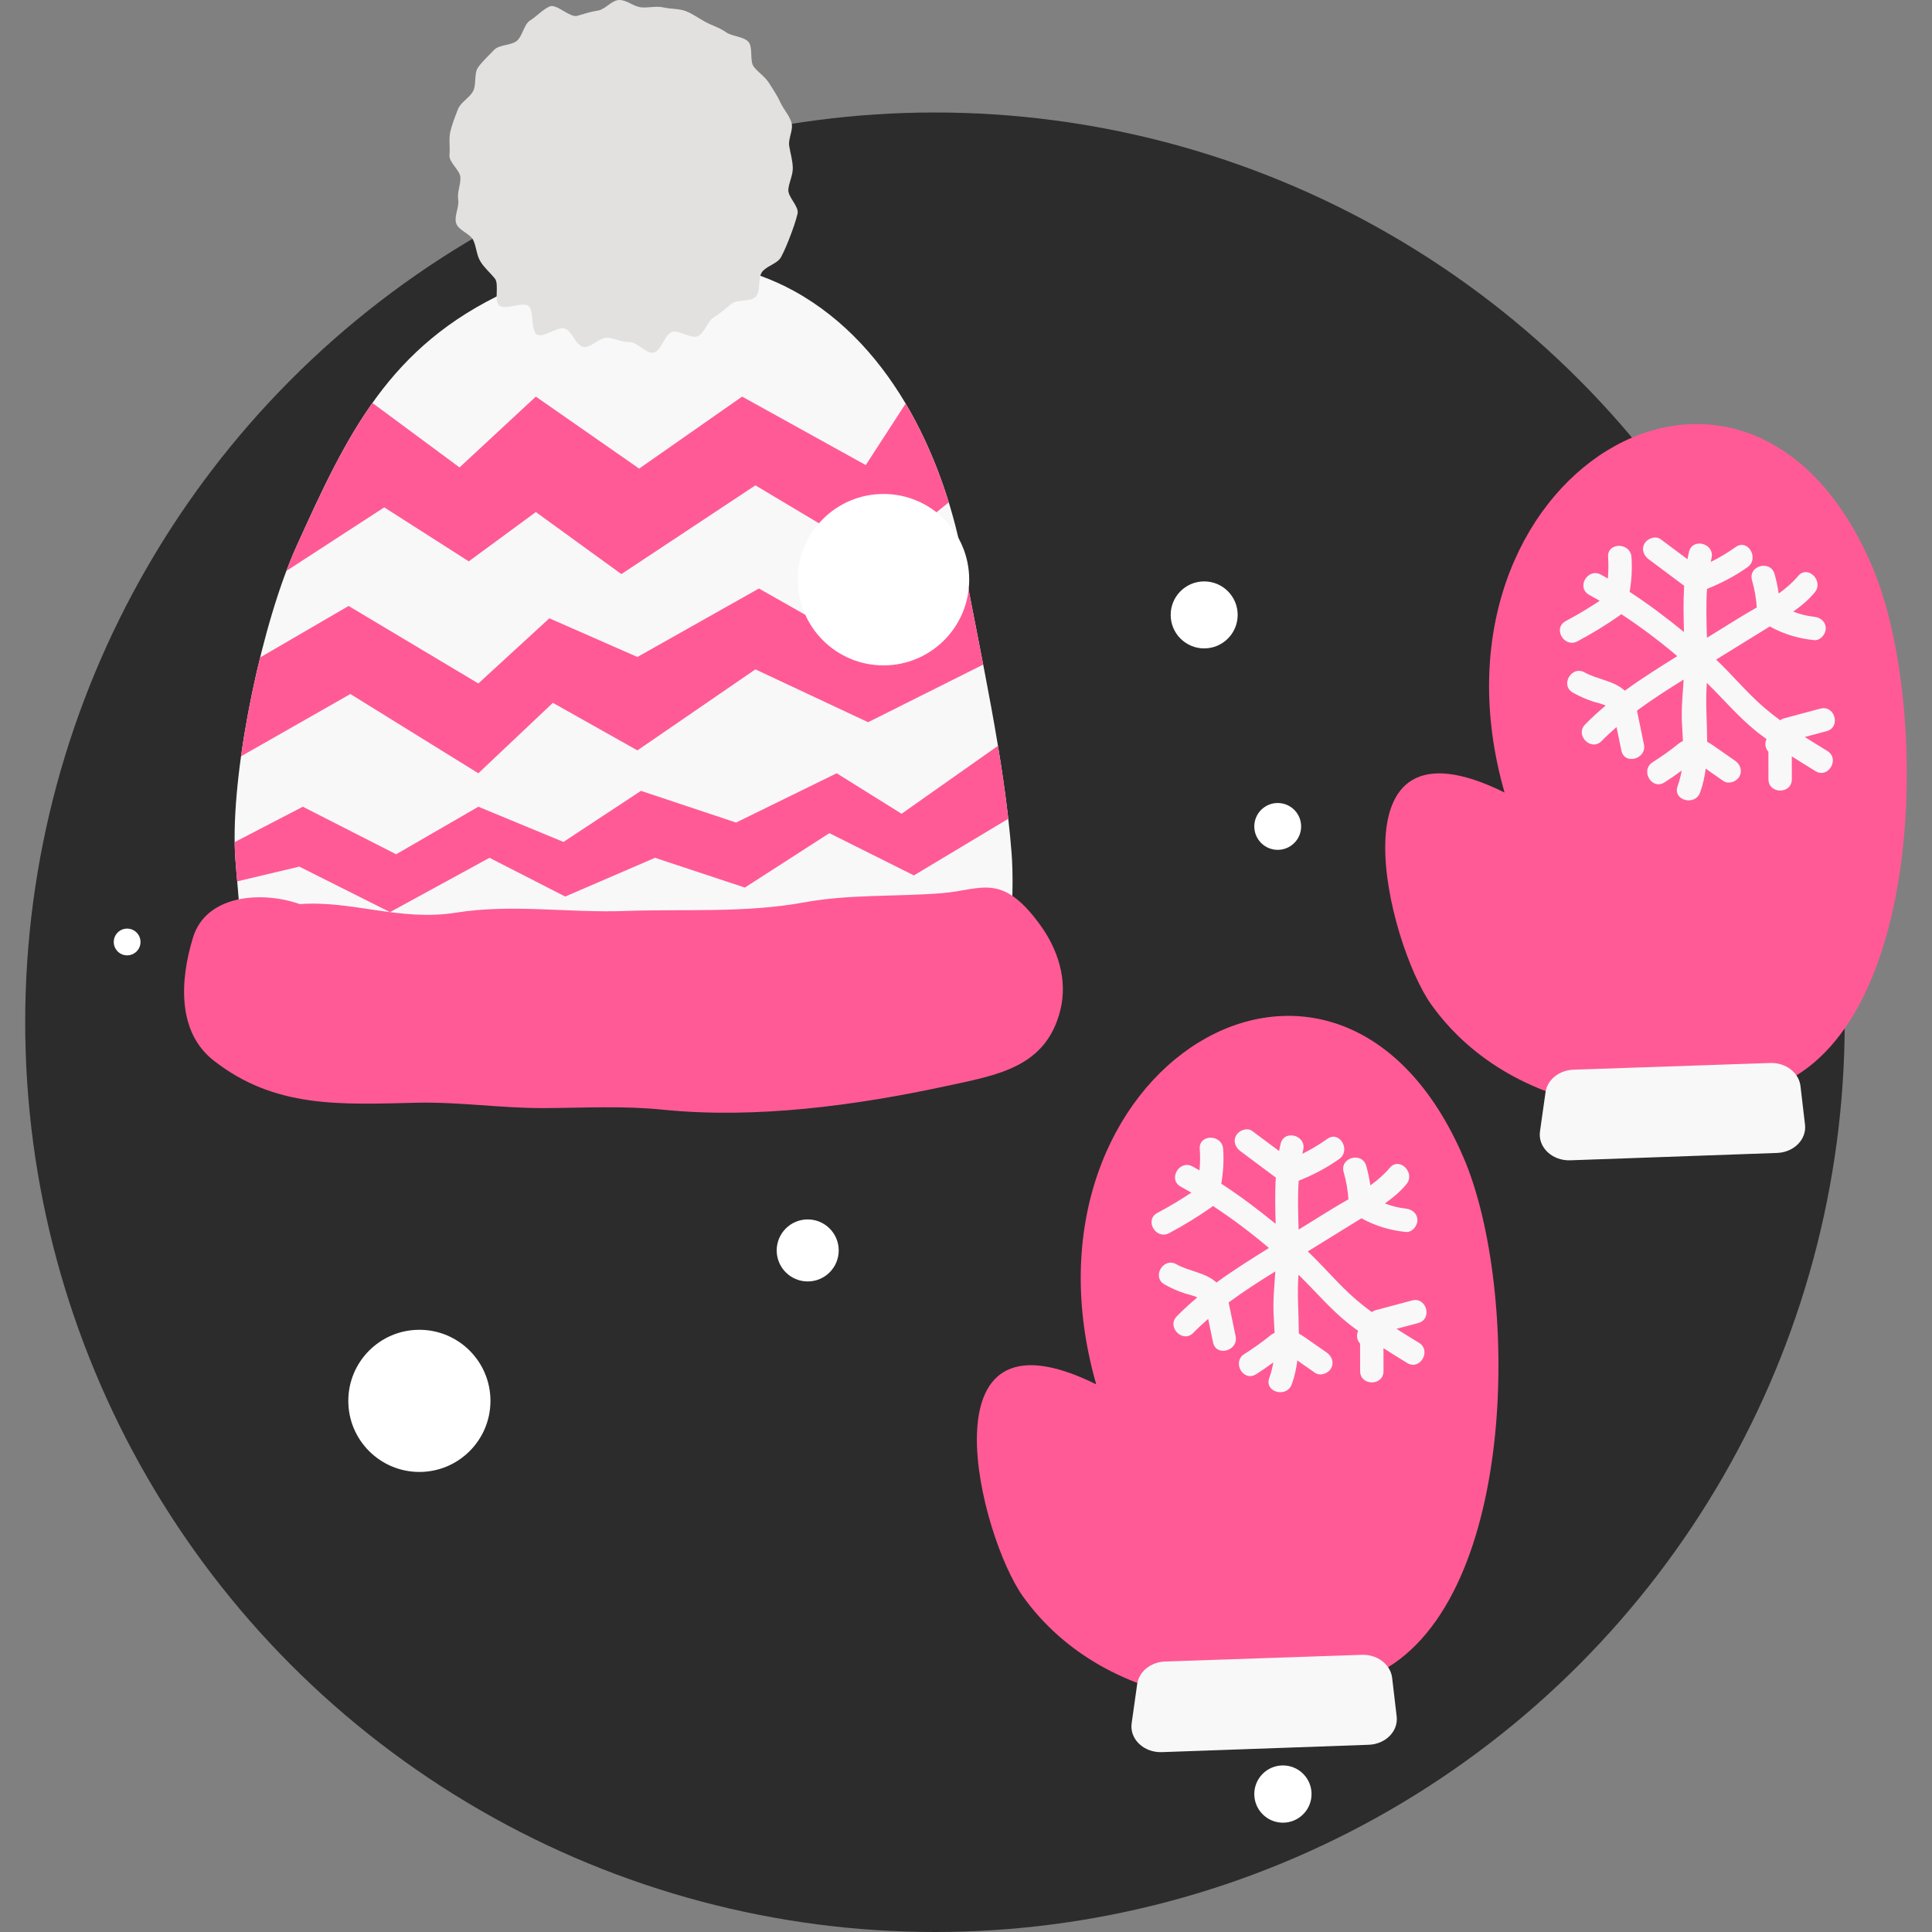 <?xml version="1.0" encoding="utf-8"?>
<!-- Generator: Adobe Illustrator 16.0.0, SVG Export Plug-In . SVG Version: 6.00 Build 0)  -->
<!DOCTYPE svg PUBLIC "-//W3C//DTD SVG 1.1//EN" "http://www.w3.org/Graphics/SVG/1.1/DTD/svg11.dtd">
<svg version="1.1" id="Layer_1" xmlns="http://www.w3.org/2000/svg" xmlns:xlink="http://www.w3.org/1999/xlink" x="0px" y="0px"
	 width="400px" height="400px" viewBox="0 0 400 400" enable-background="new 0 0 400 400" xml:space="preserve">
<rect x="0" y="0" width="400" height="400" fill="#808080" stroke="none"/>
<g id="_x23_hut-gloves">
	<g>
		<circle fill="#2C2C2C" cx="193.572" cy="211.645" r="188.355"/>
		<g>
			<path fill="#F8F8F8" d="M49.822,205.7c0.624-15.072-1.032-23.663-1.221-30.435c-0.479-17.243,5.745-46.585,12.766-62.113
				c10.575-23.389,19.181-41.516,43.711-52.856c17.91-8.279,41.799-9.667,59.295-0.058c21.185,11.635,31.469,36.435,35.101,56.176
				c3.576,19.439,8.438,40.515,9.973,60.313c0.598,7.703,0.105,28.914-6.043,33.965c-6.141,5.045-22.781,2.764-30.36,3.65
				c-18.088,2.113-36.46,1.783-54.646,3.193C103.681,218.678,57.745,221.516,49.822,205.7z"/>
			<path fill="#E2E1E0" d="M163.219,39.205c-0.161,1.586,2.262,3.517,1.906,5.029c-0.363,1.547-0.936,3.125-1.488,4.582
				c-0.562,1.482-1.189,3.037-1.931,4.413c-0.75,1.392-3.017,1.823-3.934,3.092c-0.924,1.278-0.211,3.954-1.289,5.095
				c-1.081,1.145-3.853,0.515-5.071,1.508s-2.315,1.964-3.655,2.793c-1.334,0.825-1.854,3.236-3.292,3.883
				c-1.428,0.643-3.81-1.343-5.324-0.888c-1.497,0.45-2.288,4.052-3.852,4.304c-1.539,0.248-3.403-2.237-4.992-2.192
				c-1.553,0.044-2.925-0.758-4.512-0.919c-1.586-0.161-3.544,2.27-5.056,1.915c-1.547-0.364-2.283-3.229-3.74-3.782
				c-1.482-0.562-4.411,1.981-5.787,1.24c-1.391-0.75-0.557-5.042-1.826-5.958c-1.278-0.924-4.871,0.985-6.013-0.092
				c-1.145-1.081,0.061-4.379-0.932-5.597c-0.993-1.219-2.128-2.146-2.957-3.485c-0.825-1.335-0.808-2.917-1.455-4.356
				c-0.643-1.428-3.129-2.076-3.584-3.589c-0.45-1.497,0.681-3.31,0.429-4.875c-0.248-1.539,0.504-2.972,0.458-4.561
				c-0.044-1.552-2.426-3.101-2.265-4.687c0.161-1.586-0.176-3.325,0.179-4.837c0.364-1.547,1-3.122,1.553-4.579
				c0.562-1.482,2.41-2.394,3.15-3.769c0.75-1.392,0.138-3.695,1.055-4.964c0.924-1.278,2.216-2.446,3.293-3.587
				c1.081-1.145,3.49-0.886,4.708-1.879c1.218-0.993,1.441-3.417,2.78-4.245c1.334-0.826,2.571-2.233,4.008-2.881
				c1.428-0.643,4.212,2.393,5.726,1.938c1.497-0.45,2.739-0.842,4.304-1.095c1.539-0.248,2.789-2.132,4.378-2.178
				c1.552-0.044,2.953,1.352,4.54,1.513c1.586,0.161,3.102-0.334,4.613,0.021c1.547,0.364,3.164,0.207,4.621,0.759
				c1.482,0.562,2.716,1.514,4.091,2.255c1.392,0.75,2.931,1.167,4.201,2.084c1.278,0.924,3.47,0.864,4.612,1.941
				c1.145,1.081,0.234,4.071,1.227,5.289c0.993,1.219,2.324,2.029,3.153,3.368c0.825,1.335,1.683,2.559,2.331,3.998
				c0.643,1.428,1.831,2.629,2.286,4.142c0.449,1.497-0.722,3.288-0.47,4.853c0.248,1.539,0.695,2.905,0.74,4.494
				C164.183,36.27,163.38,37.618,163.219,39.205z"/>
			<path fill="#FF5A96" d="M62.061,187.183c-7.608-2.709-19.355-2.086-22.111,6.945c-2.838,9.3-3.065,19.675,4.25,25.416
				c12.657,9.934,26.182,9.143,41.999,8.766c8.817-0.211,17.555,1.14,26.34,1.107c8.424-0.032,16.302-0.521,24.752,0.335
				c19.164,1.942,40.017-0.87,58.772-4.93c10.494-2.272,20.484-3.829,23.457-15.634c1.591-6.324-0.496-12.692-4.264-17.834
				c-7.931-10.822-12.019-7.104-20.185-6.44c-9.625,0.783-19.098,0.174-28.582,1.913c-12.265,2.25-24.768,1.335-37.118,1.781
				c-11.806,0.426-23.27-1.512-35.014,0.354C82.854,190.789,72.868,186.39,62.061,187.183z"/>
			<g>
				<path fill="#FF5A96" d="M97.055,116.222l13.885-10.209l17.708,12.847l27.748-18.373l25.551,15.249l14.48-11.726
					c-2.122-6.883-5.044-13.913-8.922-20.454l-8.26,12.734l-25.598-14.176l-21.315,14.905L110.94,82.114L95.142,96.775L77.11,83.431
					c-6.094,8.6-10.696,18.559-15.743,29.721c-0.703,1.554-1.396,3.252-2.078,5.057l20.264-13.168L97.055,116.222z"/>
				<path fill="#FF5A96" d="M99.038,160.097l15.428-14.584l17.501,9.845l24.429-16.772l23.335,10.938l23.828-11.926
					c-1.302-6.741-2.64-13.414-3.849-19.914l-21.438,16.161l-21.147-12.003l-25.158,14.178l-18.23-8.008l-14.699,13.491
					l-26.866-16.043L53.864,136.11c-1.653,6.725-3.027,13.781-3.959,20.471l22.632-12.892L99.038,160.097z"/>
				<path fill="#FF5A96" d="M80.741,188.846l20.601-11.248l15.678,8.021l18.595-8.021l18.595,6.164l17.502-11.268l17.501,8.75
					l19.542-11.725c-0.564-4.992-1.301-10.041-2.138-15.103l-19.957,14.067l-13.432-8.386l-20.842,10.209l-19.689-6.563
					l-16.042,10.574l-17.616-7.292l-17.022,9.844l-19.324-9.844l-14.104,7.324c0.004,0.307,0.006,0.618,0.014,0.917
					c0.061,2.167,0.271,4.524,0.509,7.216l12.852-3.06L80.741,188.846z"/>
			</g>
		</g>
		<g>
			<path fill="#FF5A96" d="M226.959,286.615c-18.785-65.667,50.035-107.494,76.055-46.949
				c11.614,27.026,11.405,90.803-16.926,106.274c-21.074,11.511-56.869,8.934-74.301-15.423
				C202.983,318.216,190.14,268.388,226.959,286.615z"/>
			<path fill="#F8F8F8" d="M235.444,348.66l-1.149,8.133c-0.461,3.26,2.525,6.102,6.267,5.969l42.815-1.525
				c3.495-0.124,6.146-2.808,5.789-5.857l-0.938-7.997c-0.328-2.792-3.072-4.88-6.271-4.771L241.229,344
				C238.259,344.101,235.811,346.074,235.444,348.66z"/>
			<path fill="#F8F8F8" d="M293.781,278.008c-1.557-0.952-3.115-1.905-4.656-2.887c1.502-0.401,3.005-0.804,4.506-1.205
				c3.008-0.805,1.732-5.478-1.287-4.67c-2.496,0.668-4.991,1.336-7.486,2.004c-0.334,0.09-0.607,0.233-0.839,0.404
				c-1.104-0.812-2.186-1.66-3.231-2.555c-3.596-3.076-6.585-6.768-10.03-10.006c3.466-2.145,6.935-4.285,10.407-6.421
				c0.244-0.15,0.488-0.298,0.732-0.445c0.055,0.034,0.098,0.074,0.157,0.106c2.823,1.531,5.794,2.402,8.981,2.733
				c1.303,0.136,2.422-1.21,2.422-2.421c0-1.422-1.115-2.285-2.422-2.421c-1.486-0.154-2.924-0.532-4.309-1.063
				c1.617-1.138,3.135-2.397,4.436-3.949c1.988-2.373-1.419-5.815-3.425-3.424c-1.16,1.383-2.538,2.561-4.017,3.627
				c-0.203-1.361-0.482-2.711-0.861-4.041c-0.852-2.992-5.525-1.721-4.67,1.287c0.529,1.857,0.861,3.721,0.992,5.64
				c-1.264,0.738-2.527,1.461-3.738,2.206c-2.197,1.354-4.387,2.715-6.582,4.072c-0.101-3.387-0.21-6.771,0.018-10.131
				c0.027-0.009,0.057-0.009,0.084-0.02c2.936-1.187,5.703-2.625,8.291-4.457c2.522-1.785,0.107-5.986-2.445-4.182
				c-1.639,1.16-3.359,2.205-5.162,3.086c0.057-0.265,0.101-0.529,0.164-0.793c0.732-3.027-3.936-4.32-4.668-1.287
				c-0.123,0.506-0.22,1.012-0.318,1.516c-1.852-1.381-3.701-2.764-5.553-4.145c-1.049-0.783-2.705-0.171-3.312,0.869
				c-0.723,1.234-0.183,2.527,0.869,3.312c2.393,1.786,4.785,3.572,7.178,5.358c0.043,0.033,0.092,0.049,0.137,0.076
				c-0.199,3.192-0.121,6.387-0.038,9.598c-3.604-2.945-7.358-5.77-11.251-8.307c0.414-2.375,0.557-4.779,0.383-7.199
				c-0.221-3.091-5.064-3.115-4.842,0c0.107,1.5,0.085,2.973-0.055,4.438c-0.475-0.271-0.947-0.547-1.426-0.809
				c-2.737-1.491-5.184,2.688-2.445,4.182c0.733,0.4,1.463,0.814,2.191,1.238c-2.28,1.511-4.625,2.914-7.043,4.201
				c-2.752,1.465-0.309,5.646,2.443,4.182c2.988-1.59,5.869-3.35,8.648-5.283c0.152-0.105,0.285-0.223,0.402-0.345
				c4.029,2.638,7.933,5.581,11.607,8.704c-3.688,2.297-7.365,4.607-10.86,7.155c-2.231-2.082-5.681-2.31-8.302-3.783
				c-2.72-1.53-5.163,2.651-2.444,4.182c1.366,0.769,2.81,1.414,4.308,1.885c0.818,0.259,1.707,0.413,2.467,0.799
				c-1.47,1.228-2.891,2.52-4.242,3.901c-2.18,2.23,1.241,5.657,3.424,3.424c0.986-1.008,2.02-1.959,3.075-2.881
				c0.335,1.623,0.671,3.246,1.005,4.87c0.63,3.05,5.299,1.759,4.67-1.287c-0.48-2.327-0.961-4.654-1.441-6.981
				c3.104-2.301,6.369-4.393,9.664-6.431c-0.193,3.028-0.508,6.046-0.346,9.087c0.066,1.256,0.145,2.463,0.195,3.646
				c-0.303,0.118-0.595,0.286-0.859,0.503c-1.722,1.404-3.533,2.684-5.409,3.874c-2.626,1.664-0.198,5.856,2.444,4.181
				c1.22-0.772,2.402-1.598,3.564-2.452c-0.18,1.058-0.449,2.13-0.846,3.233c-1.057,2.937,3.619,4.201,4.668,1.287
				c0.584-1.62,0.939-3.27,1.158-4.938c0.178,0.14,0.352,0.273,0.52,0.391c1.038,0.722,2.075,1.443,3.113,2.166
				c1.074,0.747,2.689,0.197,3.312-0.869c0.705-1.205,0.207-2.563-0.869-3.312c-1.168-0.813-2.335-1.626-3.502-2.438
				c-0.752-0.523-1.48-1.06-2.271-1.489c-0.018-3.965-0.366-7.977-0.092-11.918c0.007-0.09,0.009-0.182,0.015-0.272
				c3.521,3.437,6.638,7.179,10.515,10.251c0.604,0.479,1.229,0.93,1.85,1.385c-0.477,0.926-0.225,1.929,0.385,2.637
				c0.004,1.895,0.007,3.789,0.011,5.684c0.006,3.115,4.848,3.121,4.842,0c-0.003-1.58-0.006-3.16-0.009-4.742
				c1.623,1.039,3.262,2.055,4.905,3.06C294.002,283.818,296.438,279.633,293.781,278.008z"/>
		</g>
		<g>
			<path fill="#FF5A96" d="M311.501,164.083c-18.786-65.667,50.034-107.494,76.054-46.949
				c11.615,27.026,11.406,90.803-16.925,106.274c-21.075,11.51-56.869,8.934-74.302-15.424
				C287.525,195.683,274.682,145.855,311.501,164.083z"/>
			<path fill="#F8F8F8" d="M319.986,226.127l-1.149,8.133c-0.46,3.26,2.524,6.102,6.267,5.969l42.815-1.525
				c3.495-0.124,6.146-2.807,5.788-5.857l-0.938-7.996c-0.327-2.792-3.071-4.881-6.27-4.771l-40.729,1.389
				C322.801,221.568,320.353,223.541,319.986,226.127z"/>
			<path fill="#F8F8F8" d="M378.322,155.475c-1.557-0.952-3.115-1.906-4.655-2.886c1.502-0.402,3.005-0.804,4.506-1.206
				c3.008-0.805,1.731-5.477-1.287-4.669c-2.496,0.667-4.991,1.336-7.487,2.004c-0.334,0.089-0.606,0.232-0.838,0.404
				c-1.105-0.813-2.186-1.66-3.231-2.554c-3.596-3.076-6.585-6.769-10.03-10.006c3.466-2.146,6.935-4.286,10.407-6.422
				c0.243-0.15,0.487-0.297,0.731-0.445c0.055,0.035,0.099,0.074,0.158,0.106c2.823,1.531,5.794,2.402,8.981,2.733
				c1.303,0.135,2.422-1.209,2.422-2.421c0-1.422-1.115-2.284-2.422-2.421c-1.486-0.154-2.924-0.533-4.309-1.064
				c1.617-1.137,3.135-2.397,4.435-3.949c1.99-2.373-1.418-5.815-3.424-3.424c-1.16,1.383-2.538,2.562-4.017,3.628
				c-0.203-1.362-0.482-2.712-0.861-4.042c-0.853-2.991-5.526-1.72-4.67,1.287c0.529,1.858,0.86,3.721,0.991,5.64
				c-1.263,0.739-2.526,1.461-3.737,2.207c-2.197,1.353-4.388,2.715-6.581,4.072c-0.102-3.387-0.211-6.772,0.017-10.131
				c0.028-0.009,0.057-0.009,0.084-0.021c2.936-1.186,5.703-2.625,8.29-4.457c2.523-1.786,0.107-5.987-2.443-4.181
				c-1.64,1.16-3.36,2.205-5.163,3.085c0.057-0.264,0.101-0.529,0.165-0.792c0.731-3.028-3.936-4.32-4.67-1.287
				c-0.122,0.506-0.219,1.011-0.317,1.516c-1.852-1.381-3.702-2.763-5.553-4.145c-1.049-0.783-2.705-0.171-3.312,0.869
				c-0.723,1.235-0.183,2.527,0.869,3.312c2.393,1.786,4.784,3.572,7.177,5.359c0.044,0.032,0.093,0.048,0.138,0.076
				c-0.2,3.192-0.122,6.387-0.038,9.598c-3.605-2.946-7.358-5.77-11.251-8.308c0.414-2.375,0.556-4.78,0.383-7.2
				c-0.221-3.09-5.064-3.114-4.842,0c0.107,1.5,0.085,2.973-0.055,4.438c-0.475-0.271-0.947-0.547-1.427-0.808
				c-2.736-1.492-5.183,2.687-2.443,4.181c0.732,0.4,1.462,0.815,2.189,1.238c-2.279,1.511-4.624,2.915-7.042,4.202
				c-2.752,1.464-0.309,5.646,2.444,4.181c2.987-1.59,5.869-3.35,8.647-5.284c0.151-0.106,0.285-0.222,0.402-0.344
				c4.028,2.637,7.933,5.581,11.607,8.703c-3.688,2.298-7.364,4.607-10.86,7.156c-2.232-2.082-5.682-2.31-8.302-3.783
				c-2.72-1.53-5.163,2.651-2.444,4.181c1.367,0.769,2.81,1.414,4.307,1.885c0.82,0.258,1.708,0.414,2.467,0.799
				c-1.469,1.227-2.89,2.519-4.241,3.902c-2.18,2.23,1.241,5.656,3.424,3.423c0.986-1.009,2.02-1.958,3.075-2.88
				c0.335,1.623,0.67,3.246,1.005,4.869c0.63,3.05,5.298,1.759,4.669-1.287c-0.48-2.327-0.961-4.655-1.441-6.982
				c3.104-2.301,6.37-4.392,9.665-6.431c-0.193,3.029-0.508,6.047-0.347,9.088c0.067,1.256,0.146,2.461,0.196,3.645
				c-0.304,0.118-0.595,0.286-0.859,0.503c-1.722,1.404-3.532,2.685-5.409,3.874c-2.626,1.665-0.199,5.856,2.443,4.182
				c1.221-0.773,2.403-1.598,3.565-2.453c-0.18,1.058-0.45,2.13-0.847,3.233c-1.057,2.937,3.62,4.202,4.67,1.288
				c0.583-1.62,0.938-3.27,1.157-4.937c0.177,0.139,0.352,0.273,0.52,0.39c1.038,0.722,2.075,1.444,3.113,2.167
				c1.073,0.747,2.689,0.196,3.312-0.869c0.705-1.205,0.207-2.564-0.869-3.312c-1.168-0.813-2.335-1.625-3.503-2.438
				c-0.752-0.523-1.479-1.059-2.271-1.489c-0.017-3.965-0.365-7.977-0.091-11.917c0.007-0.091,0.009-0.182,0.015-0.273
				c3.52,3.436,6.638,7.178,10.515,10.251c0.604,0.479,1.229,0.928,1.849,1.385c-0.477,0.925-0.224,1.928,0.385,2.635
				c0.004,1.895,0.008,3.79,0.012,5.685c0.006,3.115,4.848,3.121,4.842,0c-0.003-1.581-0.006-3.161-0.009-4.742
				c1.623,1.038,3.262,2.054,4.905,3.059C378.544,161.286,380.979,157.101,378.322,155.475z"/>
		</g>
		<circle fill="#FFFFFF" cx="86.828" cy="290.035" r="14.715"/>
		<circle fill="#FFFFFF" cx="249.312" cy="127.309" r="6.935"/>
		<circle fill="#FFFFFF" cx="167.227" cy="258.889" r="6.42"/>
		<circle fill="#FFFFFF" cx="265.614" cy="371.44" r="5.927"/>
		<circle fill="#FFFFFF" cx="264.537" cy="171.103" r="4.849"/>
		<circle fill="#FFFFFF" cx="182.917" cy="120.016" r="17.746"/>
		<circle fill="#FFFFFF" cx="26.321" cy="195.027" r="2.769"/>
		<ellipse fill="#FFFFFF" cx="247.354" cy="164.014" rx="0" ry="1.959"/>
	</g>
</g>
<g id="Livello_1">
</g>
</svg>
